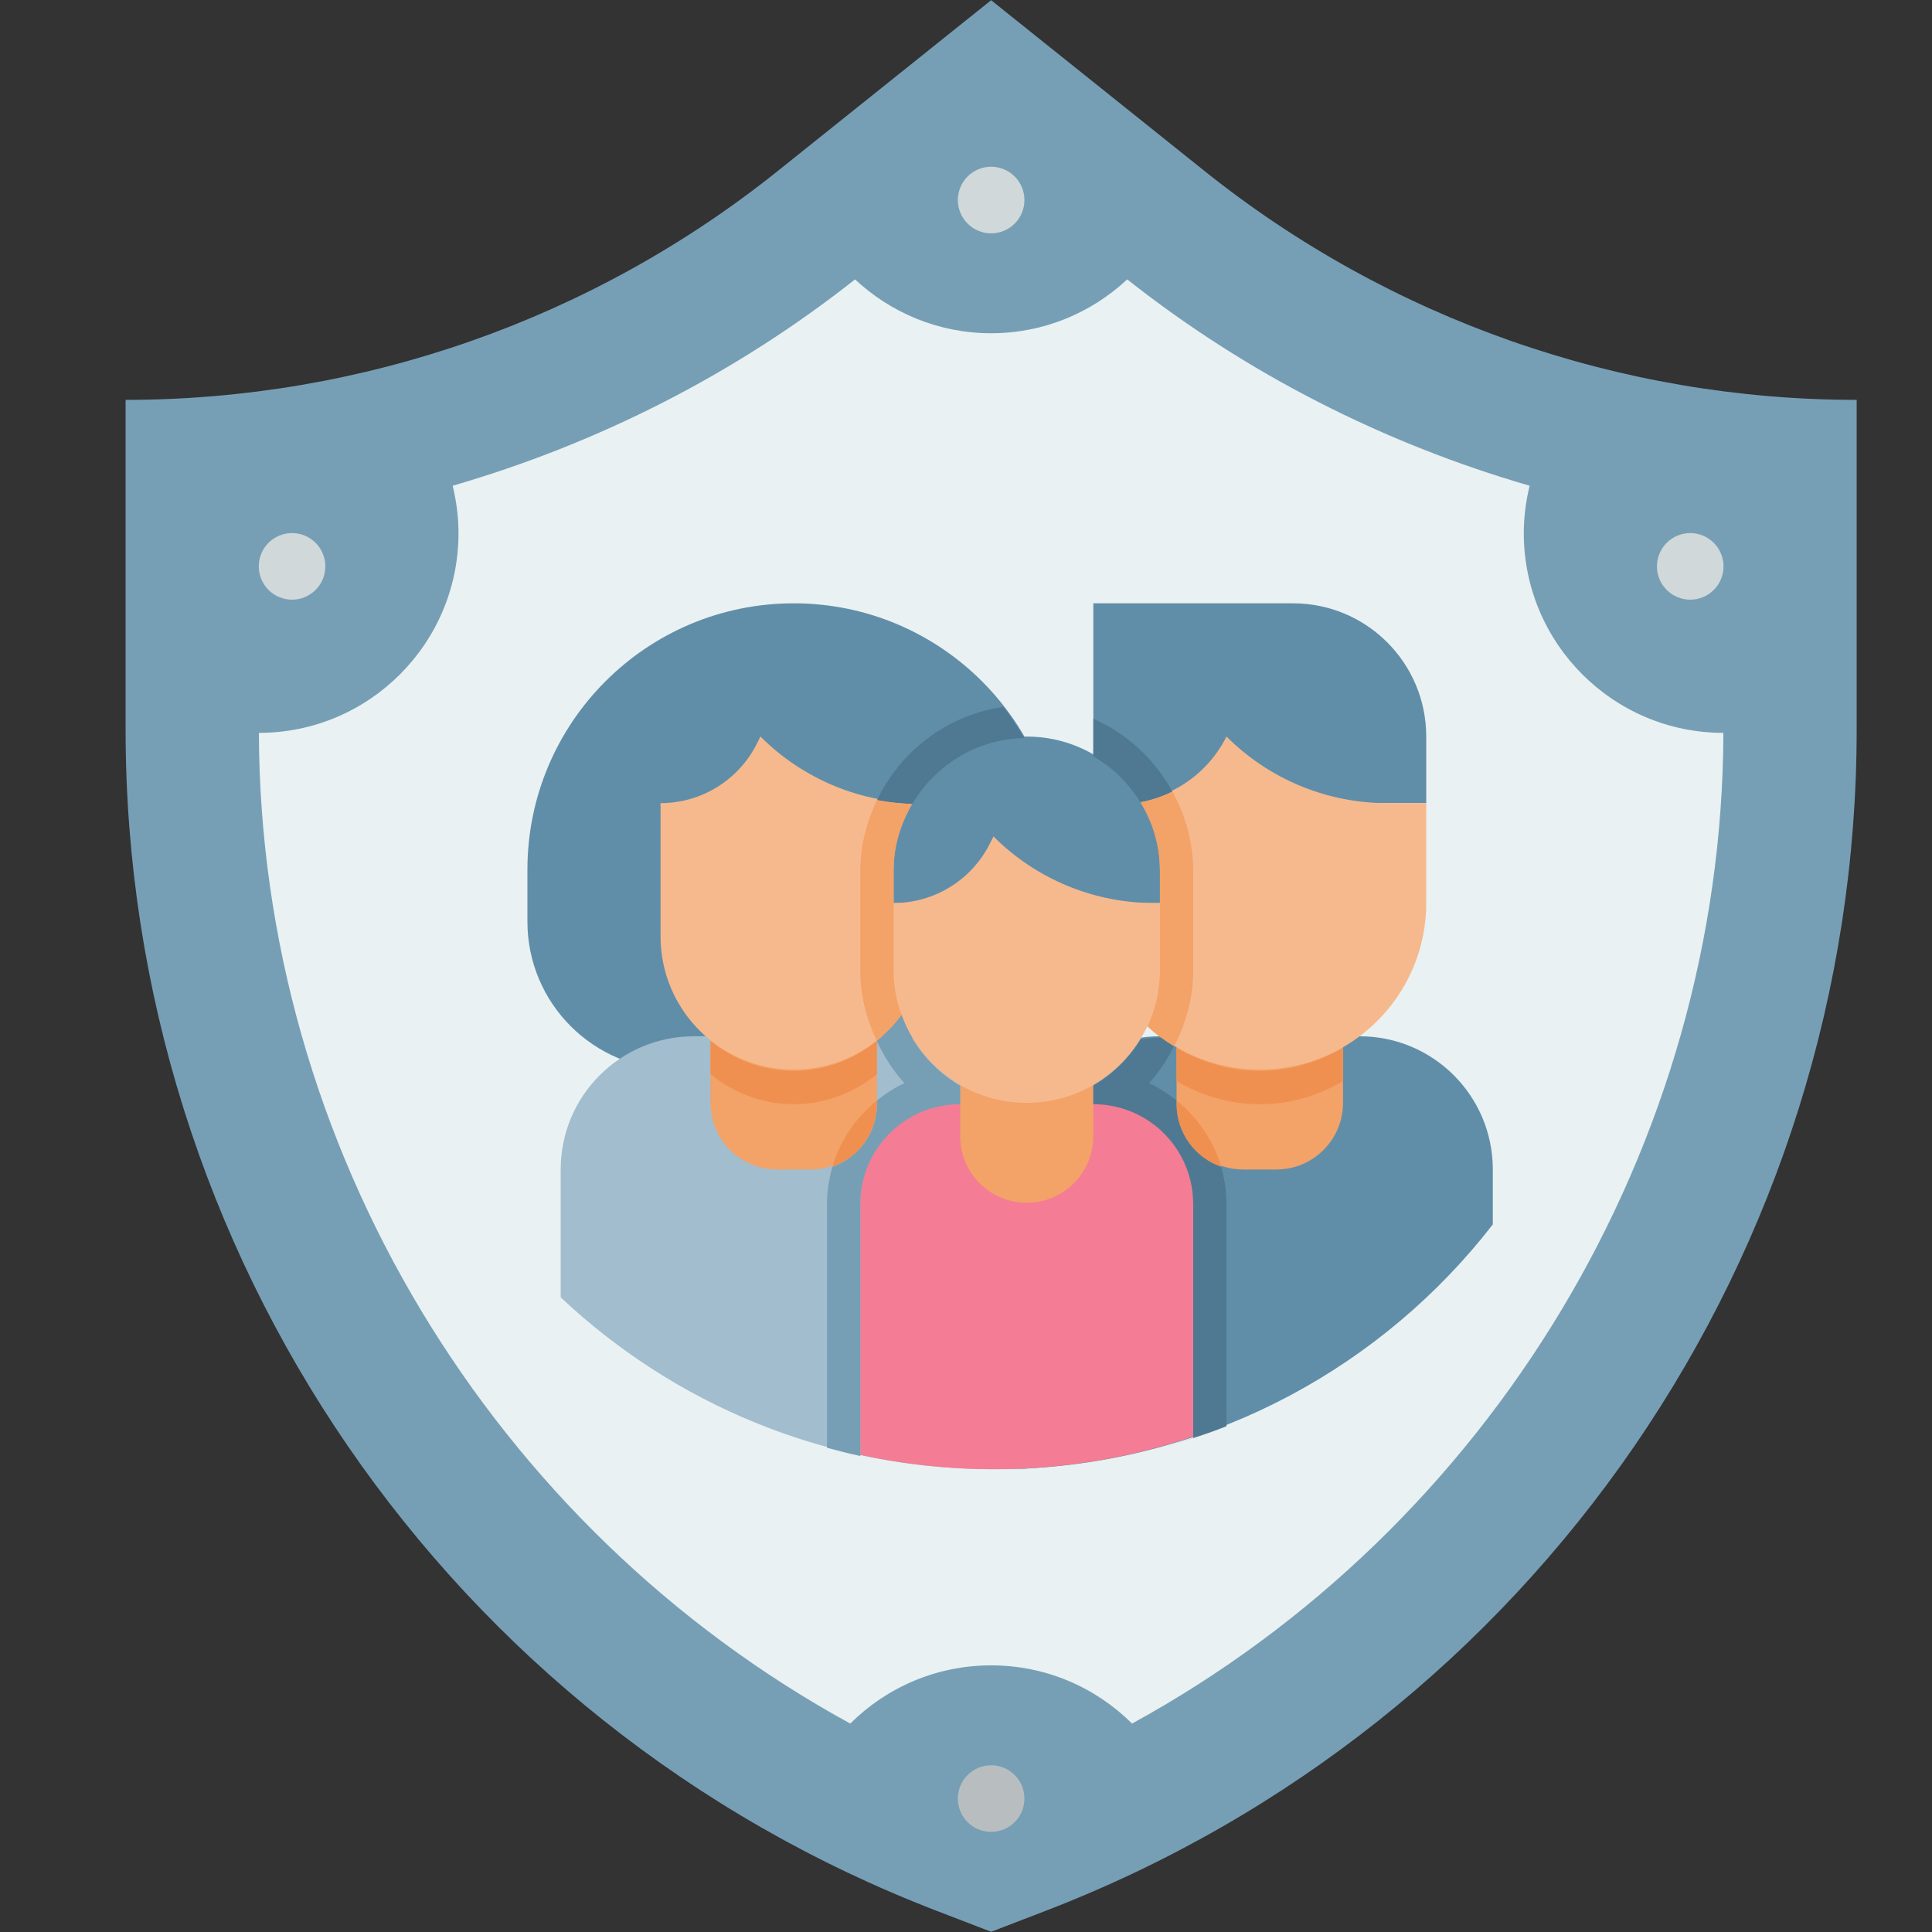 <svg xmlns="http://www.w3.org/2000/svg" xmlns:xlink="http://www.w3.org/1999/xlink" width="500" zoomAndPan="magnify" viewBox="0 0 375 375" height="500" preserveAspectRatio="xMidYMid meet" version="1.0"><rect x="0" y="0" width="375" height="375" fill="#333333" stroke="none"/><defs><clipPath id="2b92f8aa3e"><path d="M 24.379 0 L 360.379 0 L 360.379 375 L 24.379 375 Z M 24.379 0 " clip-rule="nonzero"/></clipPath></defs><g clip-path="url(#2b92f8aa3e)"><path fill="#769fb6" d="M 202.984 370.879 L 192.379 374.957 L 181.777 370.879 C 86.945 334.387 24.379 243.254 24.379 141.617 L 24.379 77.613 C 70.391 77.613 115.027 61.949 150.961 33.191 L 192.379 0.043 L 233.797 33.191 C 269.73 61.949 314.367 77.613 360.379 77.613 L 360.379 141.617 C 360.379 243.254 297.812 334.387 202.984 370.879 Z M 202.984 370.879 " fill-opacity="1" fill-rule="nonzero"/></g><path fill="#e9f1f2" d="M 295.766 103.469 C 295.766 100.293 296.184 97.23 296.902 94.281 C 268.672 86.094 242.043 72.602 218.793 54.23 C 211.867 60.695 202.602 64.684 192.379 64.684 C 182.156 64.684 172.891 60.695 165.965 54.23 C 142.715 72.594 116.082 86.094 87.859 94.281 C 88.574 97.23 88.996 100.293 88.996 103.469 C 88.996 124.875 71.652 142.238 50.25 142.25 C 50.492 222.613 95.598 296.566 165.035 334.543 C 172.047 327.562 181.703 323.246 192.379 323.246 C 203.055 323.246 212.715 327.562 219.727 334.543 C 289.16 296.566 334.27 222.613 334.508 142.25 C 313.105 142.238 295.766 124.875 295.766 103.469 Z M 295.766 103.469 " fill-opacity="1" fill-rule="nonzero"/><path fill="#608ea9" d="M 250.984 117.105 L 212.215 117.105 L 212.215 155.891 L 276.832 155.891 L 276.832 142.965 C 276.832 128.684 265.258 117.105 250.984 117.105 Z M 250.984 117.105 " fill-opacity="1" fill-rule="nonzero"/><path fill="#608ea9" d="M 289.754 226.996 L 289.754 237.66 C 268.562 265.004 236.059 283.102 199.293 285.043 L 199.293 226.996 C 199.293 212.711 210.859 201.141 225.141 201.141 L 263.91 201.141 C 278.188 201.141 289.754 212.711 289.754 226.996 Z M 289.754 226.996 " fill-opacity="1" fill-rule="nonzero"/><path fill="#f3a268" d="M 247.754 226.996 L 241.293 226.996 C 234.152 226.996 228.371 221.211 228.371 214.066 L 228.371 194.676 L 260.68 194.676 L 260.68 214.066 C 260.68 221.211 254.895 226.996 247.754 226.996 Z M 247.754 226.996 " fill-opacity="1" fill-rule="nonzero"/><path fill="#f6b98d" d="M 244.523 207.602 C 226.684 207.602 212.215 193.129 212.215 175.281 L 212.215 155.891 L 217.152 155.891 C 226.004 155.891 234.102 150.887 238.062 142.965 C 246.34 151.242 257.559 155.891 269.258 155.891 L 276.832 155.891 L 276.832 175.281 C 276.832 193.129 262.363 207.602 244.523 207.602 Z M 244.523 207.602 " fill-opacity="1" fill-rule="nonzero"/><path fill="#608ea9" d="M 182.777 207.602 L 131.086 207.602 C 115.223 207.602 102.371 194.738 102.371 178.879 L 102.371 168.82 C 102.371 140.262 125.516 117.105 154.062 117.105 C 182.609 117.105 205.754 140.262 205.754 168.82 L 205.754 184.617 C 205.754 197.312 195.469 207.602 182.777 207.602 Z M 182.777 207.602 " fill-opacity="1" fill-rule="nonzero"/><path fill="#a2bdcd" d="M 199.293 226.996 L 199.293 285.172 L 192.832 285.172 C 160.332 285.172 130.801 272.5 108.832 251.816 L 108.832 226.996 C 108.832 212.711 120.398 201.141 134.68 201.141 L 173.445 201.141 C 187.727 201.141 199.293 212.711 199.293 226.996 Z M 199.293 226.996 " fill-opacity="1" fill-rule="nonzero"/><path fill="#f3a268" d="M 157.293 226.996 L 150.832 226.996 C 143.691 226.996 137.91 221.211 137.91 214.066 L 137.91 194.676 L 170.215 194.676 L 170.215 214.066 C 170.215 221.211 164.434 226.996 157.293 226.996 Z M 157.293 226.996 " fill-opacity="1" fill-rule="nonzero"/><path fill="#f6b98d" d="M 154.062 207.602 C 139.789 207.602 128.215 196.027 128.215 181.746 L 128.215 155.891 C 136.137 155.891 143.375 151.41 146.918 144.328 L 147.602 142.965 C 155.879 151.242 167.094 155.891 178.797 155.891 L 179.91 155.891 L 179.91 181.746 C 179.91 196.027 168.336 207.602 154.062 207.602 Z M 154.062 207.602 " fill-opacity="1" fill-rule="nonzero"/><path fill="#608ea9" d="M 199.293 142.965 C 185.02 142.965 173.445 154.539 173.445 168.82 L 173.445 175.281 L 225.141 175.281 L 225.141 168.82 C 225.141 154.539 213.566 142.965 199.293 142.965 Z M 199.293 142.965 " fill-opacity="1" fill-rule="nonzero"/><path fill="#f47c94" d="M 231.602 233.461 L 231.602 278.836 C 219.391 282.973 206.402 285.172 192.832 285.172 C 183.914 285.172 175.32 284.203 166.984 282.391 L 166.984 233.461 C 166.984 222.73 175.645 214.066 186.371 214.066 L 212.215 214.066 C 222.941 214.066 231.602 222.73 231.602 233.461 Z M 231.602 233.461 " fill-opacity="1" fill-rule="nonzero"/><path fill="#f3a268" d="M 199.293 233.461 C 192.152 233.461 186.371 227.676 186.371 220.531 L 186.371 201.141 L 212.215 201.141 L 212.215 220.531 C 212.215 227.676 206.434 233.461 199.293 233.461 Z M 199.293 233.461 " fill-opacity="1" fill-rule="nonzero"/><path fill="#f6b98d" d="M 199.293 214.066 C 185.02 214.066 173.445 202.488 173.445 188.211 L 173.445 175.281 C 181.367 175.281 188.605 170.805 192.148 163.719 L 192.832 162.355 C 201.109 170.637 212.328 175.281 224.027 175.281 L 225.141 175.281 L 225.141 188.211 C 225.141 202.488 213.566 214.066 199.293 214.066 Z M 199.293 214.066 " fill-opacity="1" fill-rule="nonzero"/><path fill="#d0d8da" d="M 334.535 109.934 C 334.535 110.355 334.492 110.777 334.41 111.191 C 334.328 111.609 334.203 112.012 334.043 112.406 C 333.879 112.797 333.68 113.172 333.445 113.523 C 333.207 113.875 332.941 114.203 332.641 114.504 C 332.34 114.801 332.016 115.07 331.66 115.305 C 331.309 115.543 330.938 115.742 330.543 115.902 C 330.152 116.066 329.75 116.188 329.332 116.273 C 328.918 116.355 328.496 116.395 328.07 116.395 C 327.648 116.395 327.227 116.355 326.812 116.273 C 326.395 116.188 325.992 116.066 325.598 115.902 C 325.207 115.742 324.836 115.543 324.48 115.305 C 324.129 115.07 323.801 114.801 323.504 114.504 C 323.203 114.203 322.934 113.875 322.699 113.523 C 322.465 113.172 322.266 112.797 322.102 112.406 C 321.941 112.012 321.816 111.609 321.734 111.191 C 321.652 110.777 321.609 110.355 321.609 109.934 C 321.609 109.508 321.652 109.086 321.734 108.672 C 321.816 108.254 321.941 107.852 322.102 107.457 C 322.266 107.066 322.465 106.695 322.699 106.34 C 322.934 105.988 323.203 105.66 323.504 105.359 C 323.801 105.062 324.129 104.793 324.48 104.559 C 324.836 104.32 325.207 104.121 325.598 103.961 C 325.992 103.797 326.395 103.676 326.812 103.594 C 327.227 103.508 327.648 103.469 328.07 103.469 C 328.496 103.469 328.918 103.508 329.332 103.594 C 329.75 103.676 330.152 103.797 330.543 103.961 C 330.938 104.121 331.309 104.32 331.66 104.559 C 332.016 104.793 332.34 105.062 332.641 105.359 C 332.941 105.66 333.207 105.988 333.445 106.34 C 333.68 106.695 333.879 107.066 334.043 107.457 C 334.203 107.852 334.328 108.254 334.41 108.672 C 334.492 109.086 334.535 109.508 334.535 109.934 Z M 334.535 109.934 " fill-opacity="1" fill-rule="nonzero"/><path fill="#b8bebf" d="M 198.84 349.102 C 198.84 349.523 198.801 349.945 198.719 350.363 C 198.633 350.777 198.512 351.184 198.348 351.574 C 198.188 351.965 197.988 352.34 197.754 352.691 C 197.516 353.043 197.25 353.371 196.949 353.672 C 196.648 353.973 196.32 354.238 195.969 354.477 C 195.617 354.711 195.246 354.91 194.852 355.074 C 194.461 355.234 194.055 355.355 193.641 355.441 C 193.223 355.523 192.805 355.562 192.379 355.562 C 191.957 355.562 191.535 355.523 191.117 355.441 C 190.703 355.355 190.297 355.234 189.906 355.074 C 189.516 354.91 189.141 354.711 188.789 354.477 C 188.438 354.238 188.109 353.973 187.809 353.672 C 187.512 353.371 187.242 353.043 187.008 352.691 C 186.77 352.34 186.57 351.965 186.41 351.574 C 186.246 351.184 186.125 350.777 186.043 350.363 C 185.961 349.945 185.918 349.523 185.918 349.102 C 185.918 348.676 185.961 348.254 186.043 347.84 C 186.125 347.422 186.246 347.02 186.41 346.625 C 186.57 346.234 186.77 345.863 187.008 345.508 C 187.242 345.156 187.512 344.828 187.809 344.531 C 188.109 344.23 188.438 343.961 188.789 343.727 C 189.141 343.488 189.516 343.289 189.906 343.129 C 190.297 342.965 190.703 342.844 191.117 342.762 C 191.535 342.68 191.957 342.637 192.379 342.637 C 192.805 342.637 193.223 342.68 193.641 342.762 C 194.055 342.844 194.461 342.965 194.852 343.129 C 195.246 343.289 195.617 343.488 195.969 343.727 C 196.32 343.961 196.648 344.23 196.949 344.531 C 197.25 344.828 197.516 345.156 197.754 345.508 C 197.988 345.863 198.188 346.234 198.348 346.625 C 198.512 347.02 198.633 347.422 198.719 347.84 C 198.801 348.254 198.84 348.676 198.84 349.102 Z M 198.84 349.102 " fill-opacity="1" fill-rule="nonzero"/><path fill="#d0d8da" d="M 63.148 109.934 C 63.148 110.355 63.105 110.777 63.023 111.191 C 62.941 111.609 62.82 112.012 62.656 112.406 C 62.496 112.797 62.297 113.172 62.059 113.523 C 61.824 113.875 61.555 114.203 61.258 114.504 C 60.957 114.801 60.629 115.07 60.277 115.305 C 59.926 115.543 59.551 115.742 59.16 115.902 C 58.77 116.066 58.363 116.188 57.949 116.273 C 57.531 116.355 57.113 116.395 56.688 116.395 C 56.262 116.395 55.844 116.355 55.426 116.273 C 55.012 116.188 54.605 116.066 54.215 115.902 C 53.824 115.742 53.449 115.543 53.098 115.305 C 52.746 115.07 52.418 114.801 52.117 114.504 C 51.816 114.203 51.551 113.875 51.316 113.523 C 51.078 113.172 50.879 112.797 50.719 112.406 C 50.555 112.012 50.434 111.609 50.352 111.191 C 50.266 110.777 50.227 110.355 50.227 109.934 C 50.227 109.508 50.266 109.086 50.352 108.672 C 50.434 108.254 50.555 107.852 50.719 107.457 C 50.879 107.066 51.078 106.695 51.316 106.34 C 51.551 105.988 51.816 105.66 52.117 105.359 C 52.418 105.062 52.746 104.793 53.098 104.559 C 53.449 104.32 53.824 104.121 54.215 103.961 C 54.605 103.797 55.012 103.676 55.426 103.594 C 55.844 103.508 56.262 103.469 56.688 103.469 C 57.113 103.469 57.531 103.508 57.949 103.594 C 58.363 103.676 58.77 103.797 59.16 103.961 C 59.551 104.121 59.926 104.32 60.277 104.559 C 60.629 104.793 60.957 105.062 61.258 105.359 C 61.555 105.66 61.824 105.988 62.059 106.34 C 62.297 106.695 62.496 107.066 62.656 107.457 C 62.82 107.852 62.941 108.254 63.023 108.672 C 63.105 109.086 63.148 109.508 63.148 109.934 Z M 63.148 109.934 " fill-opacity="1" fill-rule="nonzero"/><path fill="#d0d8da" d="M 198.84 38.828 C 198.84 39.254 198.801 39.672 198.719 40.09 C 198.633 40.504 198.512 40.91 198.348 41.301 C 198.188 41.695 197.988 42.066 197.754 42.418 C 197.516 42.773 197.25 43.098 196.949 43.398 C 196.648 43.699 196.32 43.965 195.969 44.203 C 195.617 44.438 195.246 44.637 194.852 44.801 C 194.461 44.961 194.055 45.086 193.641 45.168 C 193.223 45.25 192.805 45.293 192.379 45.293 C 191.957 45.293 191.535 45.25 191.117 45.168 C 190.703 45.086 190.297 44.961 189.906 44.801 C 189.516 44.637 189.141 44.438 188.789 44.203 C 188.438 43.965 188.109 43.699 187.809 43.398 C 187.512 43.098 187.242 42.773 187.008 42.418 C 186.77 42.066 186.57 41.695 186.41 41.301 C 186.246 40.91 186.125 40.504 186.043 40.09 C 185.961 39.672 185.918 39.254 185.918 38.828 C 185.918 38.402 185.961 37.984 186.043 37.566 C 186.125 37.148 186.246 36.746 186.41 36.355 C 186.57 35.961 186.77 35.59 187.008 35.238 C 187.242 34.883 187.512 34.559 187.809 34.258 C 188.109 33.957 188.438 33.688 188.789 33.453 C 189.141 33.219 189.516 33.02 189.906 32.855 C 190.297 32.691 190.703 32.57 191.117 32.488 C 191.535 32.406 191.957 32.363 192.379 32.363 C 192.805 32.363 193.223 32.406 193.641 32.488 C 194.055 32.57 194.461 32.691 194.852 32.855 C 195.246 33.02 195.617 33.219 195.969 33.453 C 196.32 33.688 196.648 33.957 196.949 34.258 C 197.25 34.559 197.516 34.883 197.754 35.238 C 197.988 35.59 198.188 35.961 198.348 36.355 C 198.512 36.746 198.633 37.148 198.719 37.566 C 198.801 37.984 198.84 38.402 198.84 38.828 Z M 198.84 38.828 " fill-opacity="1" fill-rule="nonzero"/><path fill="#ef9050" d="M 228.371 209.84 C 233.141 212.621 238.613 214.324 244.523 214.324 C 250.438 214.324 255.91 212.621 260.68 209.84 L 260.68 203.375 C 255.91 206.156 250.438 207.863 244.523 207.863 C 238.613 207.863 233.141 206.156 228.371 203.375 Z M 228.371 209.84 " fill-opacity="1" fill-rule="nonzero"/><path fill="#ef9050" d="M 137.91 208.5 C 142.348 212.09 147.918 214.324 154.062 214.324 C 160.207 214.324 165.777 212.09 170.215 208.5 L 170.215 202.039 C 165.777 205.625 160.207 207.863 154.062 207.863 C 147.918 207.863 142.348 205.625 137.91 202.039 Z M 137.91 208.5 " fill-opacity="1" fill-rule="nonzero"/><path fill="#4f7992" d="M 212.215 139.5 L 212.215 146.809 C 215.953 148.98 219.086 152.059 221.348 155.723 C 223.531 155.32 225.617 154.617 227.57 153.641 C 224.137 147.402 218.773 142.375 212.215 139.5 Z M 212.215 139.5 " fill-opacity="1" fill-rule="nonzero"/><path fill="#f3a268" d="M 231.602 169.078 C 231.602 163.473 230.094 158.238 227.57 153.648 C 225.609 154.625 223.523 155.328 221.348 155.73 C 223.738 159.613 225.141 164.172 225.141 169.086 L 225.141 188.477 C 225.141 192.336 224.246 195.969 222.723 199.238 C 223.555 200 224.41 200.73 225.32 201.402 C 226.148 202.02 226.992 202.582 227.871 203.117 C 230.207 198.625 231.602 193.66 231.602 188.477 Z M 231.602 169.078 " fill-opacity="1" fill-rule="nonzero"/><path fill="#4f7992" d="M 228.371 214.324 L 228.371 213.609 C 226.734 212.289 224.965 211.125 223.039 210.234 C 225.004 208.102 226.547 205.656 227.871 203.105 C 226.988 202.566 226.141 202.004 225.32 201.391 L 225.141 201.391 C 223.848 201.391 222.613 201.586 221.379 201.773 C 219.117 205.465 215.969 208.555 212.215 210.738 L 212.215 214.324 C 222.941 214.324 231.602 222.988 231.602 233.719 L 231.602 279.094 C 229.738 279.73 227.848 280.277 225.953 280.82 C 230.07 279.672 234.133 278.383 238.062 276.828 L 238.062 233.719 C 238.062 231.203 237.688 228.773 237.016 226.473 C 231.988 224.695 228.371 219.957 228.371 214.324 Z M 228.371 214.324 " fill-opacity="1" fill-rule="nonzero"/><path fill="#4f7992" d="M 198.816 143.266 C 197.594 141.148 196.23 139.129 194.727 137.215 C 183.855 138.773 174.805 145.77 170.23 155.301 C 172.473 155.75 174.766 155.969 177.078 156.059 C 181.492 148.562 189.512 143.441 198.816 143.266 Z M 198.816 143.266 " fill-opacity="1" fill-rule="nonzero"/><path fill="#f3a268" d="M 174.992 197.066 C 174.023 194.379 173.445 191.5 173.445 188.465 L 173.445 169.07 C 173.445 164.301 174.824 159.887 177.078 156.059 C 174.766 155.969 172.473 155.742 170.23 155.301 C 168.219 159.492 166.984 164.113 166.984 169.078 L 166.984 188.469 C 166.984 193.246 168.188 197.848 170.184 202.062 C 171.992 200.609 173.633 198.961 174.992 197.066 Z M 174.992 197.066 " fill-opacity="1" fill-rule="nonzero"/><path fill="#769fb6" d="M 174.992 197.066 C 173.641 198.941 172.012 200.582 170.215 202.031 L 170.215 202.113 C 171.613 205.051 173.332 207.824 175.547 210.234 C 173.621 211.125 171.852 212.289 170.215 213.609 L 170.215 214.324 C 170.215 219.957 166.598 224.699 161.578 226.473 C 160.906 228.773 160.523 231.203 160.523 233.719 L 160.523 281.016 C 162.656 281.598 164.809 282.141 166.984 282.613 L 166.984 233.719 C 166.984 222.988 175.645 214.324 186.371 214.324 L 186.371 210.738 C 181.125 207.68 177.07 202.852 174.992 197.066 Z M 174.992 197.066 " fill-opacity="1" fill-rule="nonzero"/><path fill="#ef9050" d="M 170.215 214.324 L 170.215 213.609 C 166.152 216.887 163.078 221.332 161.578 226.473 C 166.598 224.695 170.215 219.957 170.215 214.324 Z M 170.215 214.324 " fill-opacity="1" fill-rule="nonzero"/><path fill="#ef9050" d="M 228.371 213.609 L 228.371 214.324 C 228.371 219.957 231.988 224.695 237.016 226.473 C 235.512 221.332 232.434 216.887 228.371 213.609 Z M 228.371 213.609 " fill-opacity="1" fill-rule="nonzero"/></svg>